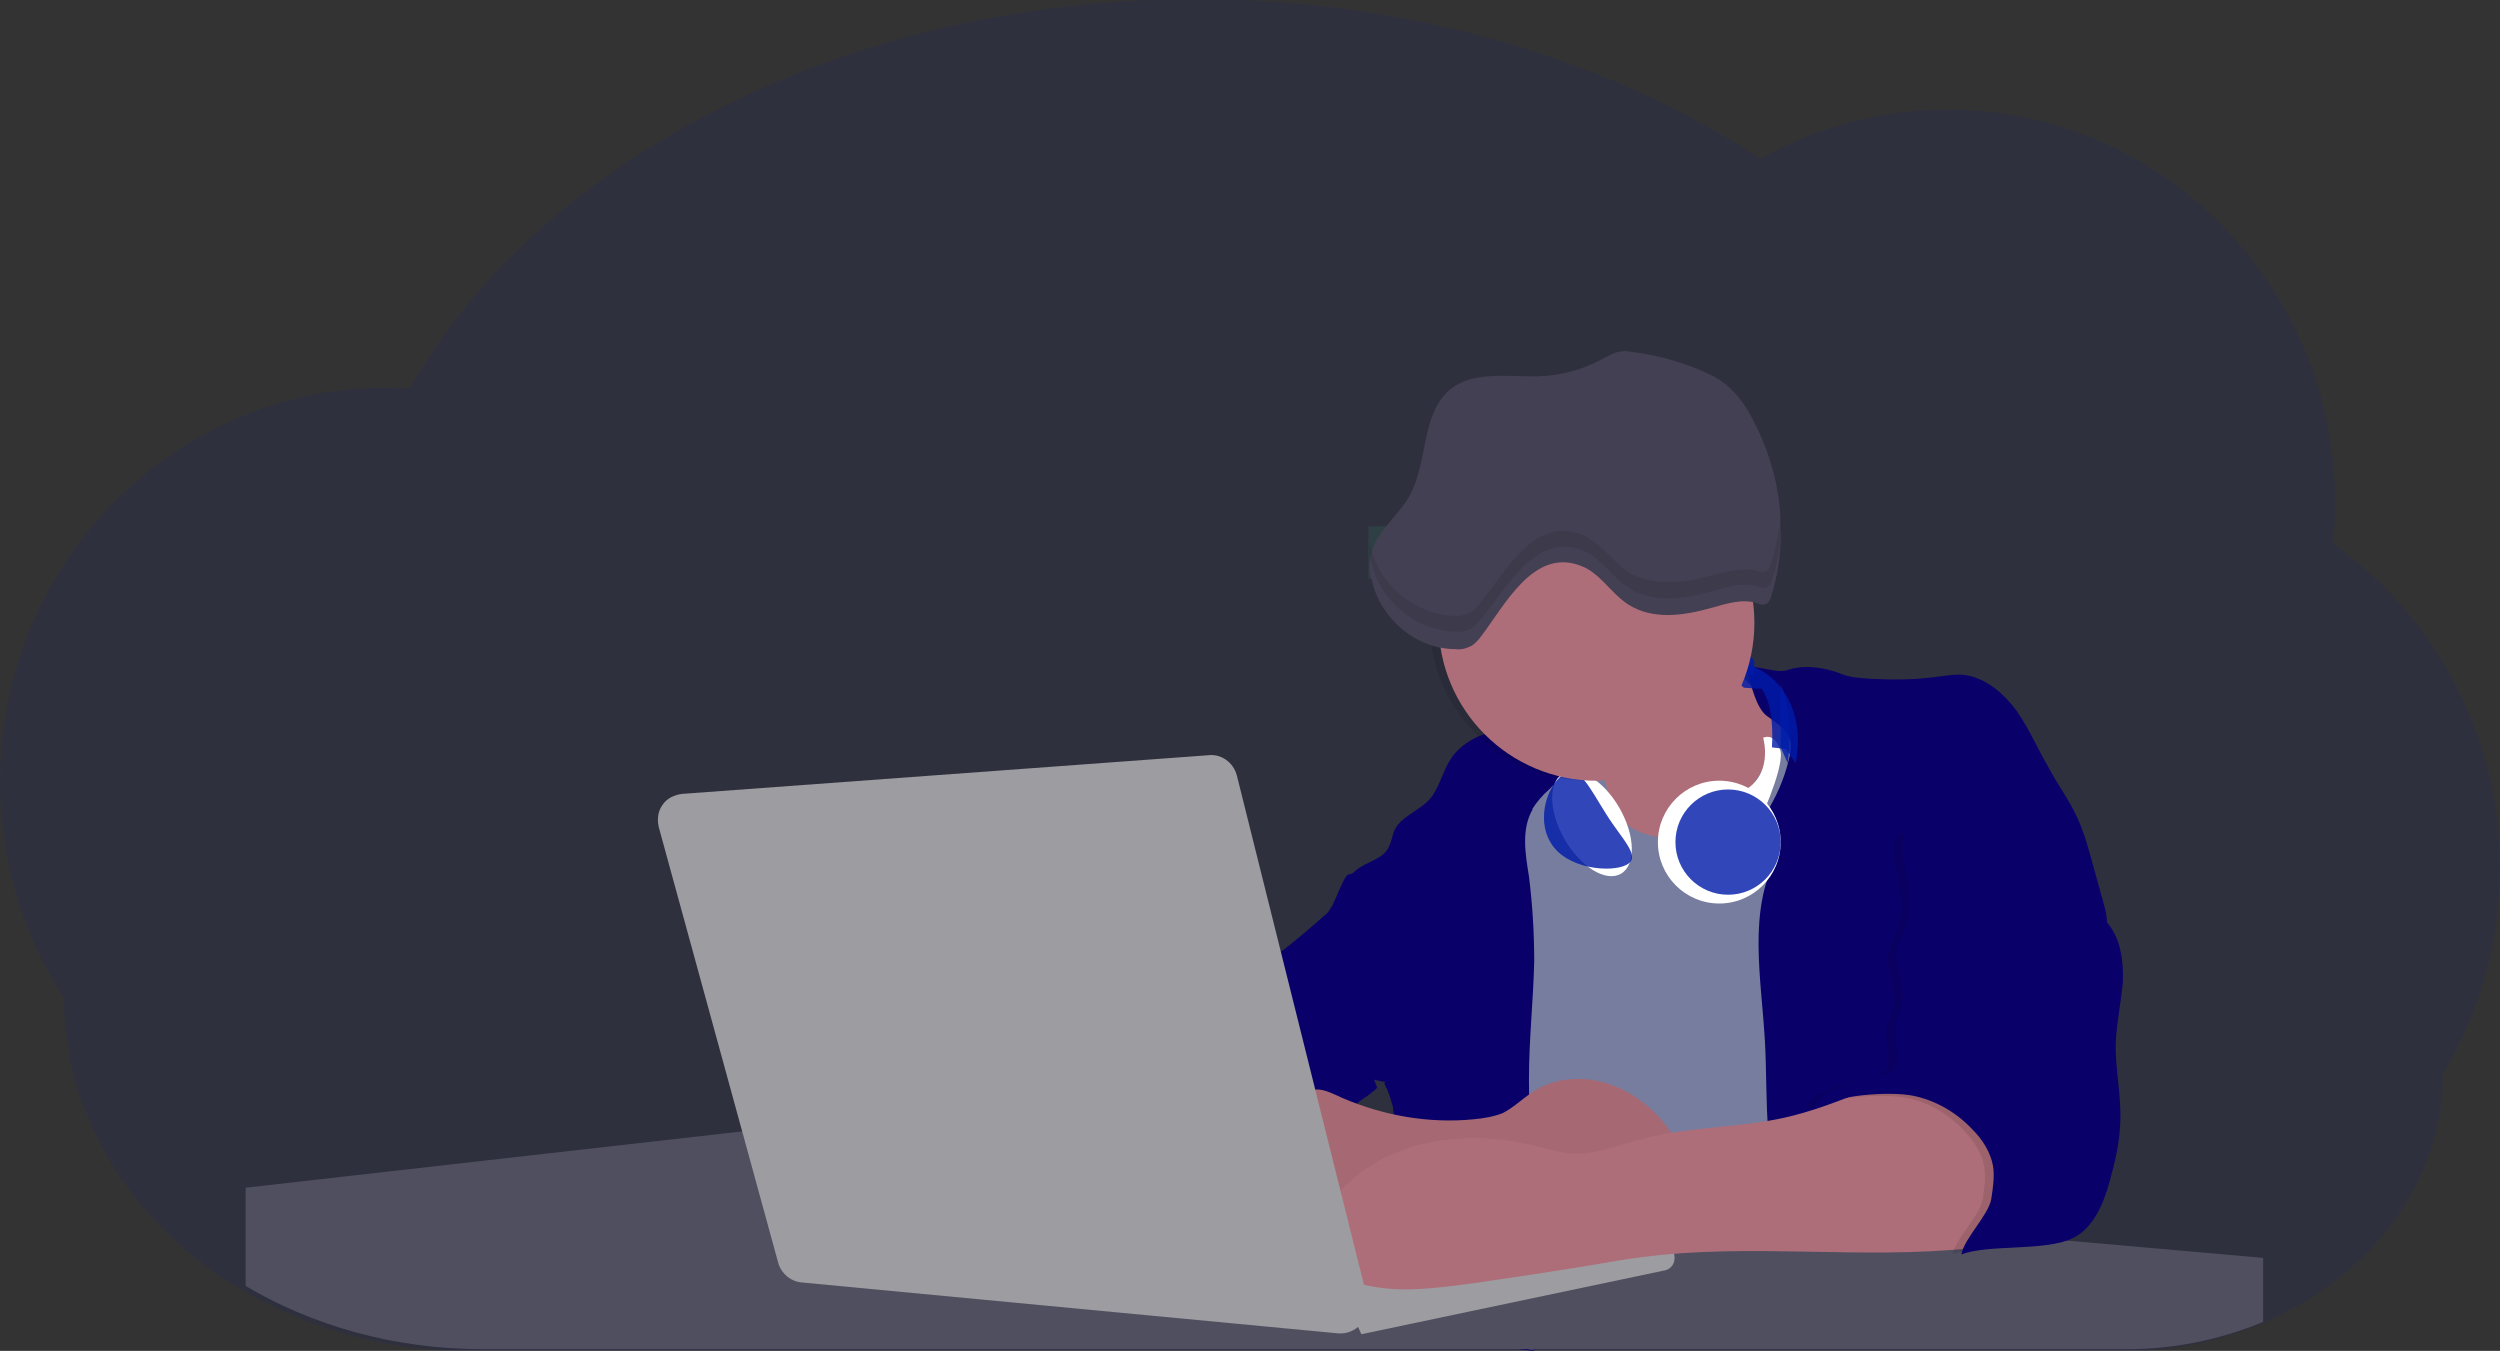 <?xml version="1.0" encoding="utf-8"?>
<!-- Generator: Adobe Illustrator 24.0.1, SVG Export Plug-In . SVG Version: 6.00 Build 0)  -->
<svg version="1.1" id="Calque_1" xmlns="http://www.w3.org/2000/svg" xmlns:xlink="http://www.w3.org/1999/xlink" x="0px" y="0px"
	 viewBox="0 0 285 154" style="enable-background:new 0 0 285 154;" xml:space="preserve">
<rect x="0" y="0" width="285" height="154" fill="#333333" stroke="none"/>
<style type="text/css">
	.st0{opacity:0.1;fill:#001CA9;enable-background:new    ;}
	.st1{opacity:0.2;fill:#2E855A;enable-background:new    ;}
	.st2{fill:#2E855A;}
	.st3{fill:#767D9F;}
	.st4{fill:#AE6E79;}
	.st5{fill:#0A006A;}
	.st6{fill:#504F60;}
	.st7{fill:#9C9CA1;}
	.st8{opacity:5.000000e-02;enable-background:new    ;}
	.st9{opacity:0.1;enable-background:new    ;}
	.st10{fill:#FFFFFF;}
	.st11{opacity:0.81;fill:#001CA9;enable-background:new    ;}
	.st12{fill:#444053;}
</style>
<path class="st0" d="M285,98.9c0,4.2-0.6,8.4-1.7,12.4c-1.1,3.9-2.7,7.6-4.8,11.1c0,12.5-8.4,23.3-20.7,28.5
	c-5.1,2.1-10.6,3.2-16.1,3.2H54.1c-10,0-19.3-2.7-26.9-7.3c-2.2-1.3-4.3-2.8-6.2-4.5c-8.5-7.3-13.7-17.4-13.7-28.5
	C2.5,106.4,0,97.8,0,89.1C0,70.7,10.8,55,26.3,48c2.1-0.9,4.2-1.7,6.4-2.3c3.6-1,7.3-1.5,11-1.5h0.4c0.9,0,1.7,0,2.6,0.1l0.3-0.5
	c0.3-0.6,0.7-1.1,1-1.7c0.7-1,1.3-2,2-3c0.7-1.1,1.5-2.1,2.3-3.1l0.2-0.3c0.5-0.6,0.9-1.1,1.4-1.7c1.5-1.8,3.1-3.5,4.7-5.1
	c18-17.6,46.1-29,77.7-29c24.6,0,47.1,6.9,64.4,18.2c6.5-3.7,13.9-5.6,21.4-5.6c24.3,0,44.1,20.1,44.1,44.8c0,1.6-0.1,3.1-0.2,4.7
	C278,70.6,285,84.3,285,98.9z"/>
<path class="st1" d="M156,60h6v6h-6V60z"/>
<path class="st2" d="M166,60h6v6h-6V60z"/>
<circle class="st3" cx="182.5" cy="90.5" r="8.5"/>
<path class="st4" d="M181.2,79.7c0.9,3.8,1.6,7.7,2.2,11.6c0.2,1.2,0.3,2.4-0.1,3.5c-0.4,0.9-1.1,1.6-1.6,2.4
	c-0.6,0.8-1,1.8-0.6,2.7c0.3,0.9,1.3,1.4,2.3,1.7c2.7,0.7,5.6,0.2,8.3-0.6c1.2-0.3,2.4-0.8,3.5-1.4c1.1-0.7,2.1-1.7,2.9-2.8
	c3.9-4.8,6.5-10.5,8.9-16.2c-3.2,0.3-6.3-1-8.3-3.4c-1-1.2-1.7-2.8-1.2-4.2c-1.6,0.9-3.6,1-5.3,1.6c-1.1,0.4-2.1,0.9-3.1,1.6
	c-1.2,0.7-2.4,1.4-3.6,2.1C184.1,79.1,182.8,79.8,181.2,79.7L181.2,79.7z"/>
<path class="st3" d="M201.8,86.1c-1.5,3-3.5,5.9-6.4,7.7c-2.9,1.8-6.7,2.3-9.5,0.5c-1.4-0.9-2.5-2.2-3.7-3.3c-1.2-1.1-2.8-2-4.4-1.9
	c-1.8,0.2-3.2,1.6-4.5,2.9c-1.8,2.1-3.6,4.2-4.9,6.7c-2.5,4.7-3.1,10.2-3,15.5c0.1,5.3,0.9,10.6,0.9,16c0,6.6-1.1,13.1-2.2,19.5
	c10.3-1.3,20.7,1.5,31,2.6c6.6,0.7,13.3,0.7,19.9,0.6c1.2,0,2.4,0,3.4-0.7c0.6-0.4,1.1-1,1.4-1.7c0.9-1.7,1.3-3.6,1.5-5.6
	c0.7-4.8,0.7-9.7,0.7-14.6c0-11.8,0.1-23.7-1.4-35.4c-0.4-2.9-0.8-5.8-1.9-8.5c-1.1-2.7-2.9-5.2-5.4-6.6c-1.6-0.9-5.4-2.6-7.3-1.6
	C203.8,79.3,202.8,84.1,201.8,86.1L201.8,86.1z"/>
<path class="st5" d="M201.2,118.7c-0.4-7.2-2-14.8,1.4-21.1c0.8-1.6-2.1-3.5-1.2-5c1.1-1.8,2-3.8,2.5-5.9c0.2-0.7,0.3-1.5,0.2-2.2
	c-0.3-1.3-1.6-2.1-2.7-2.9c-1.2-0.9-1.8-3.6-2.2-5c-0.4-1.4,3.1,0.3,4.5-0.2c2-0.7,4.5-0.3,6.4,0.5c1.1,0.4,2.3,0.4,3.5,0.5
	c2.3,0.1,4.5,0.1,6.8-0.2c1-0.1,2-0.3,3-0.3c2.6,0.1,4.8,1.9,6.4,4c1.5,2.1,2.5,4.5,3.8,6.7c1,1.9,2.3,3.6,3.2,5.6
	c0.8,1.7,1.3,3.6,1.8,5.4l1.3,4.7c0.2,0.7,0.3,1.4,0.3,2.1c-0.1,0.8-0.4,1.5-0.7,2.1c-1.3,2.5-2.9,4.9-4.6,7
	c-2.7,3.3-5.9,6.2-7.5,10.1c-0.6,1.5-1,3.1-1.3,4.8c-1.3,6.5-2.2,13-2.7,19.5c-4.4-2-9-3.3-13.8-3.8c-1.4-0.1-3.2,0.1-4.5-0.2
	c-2.2-0.6-2.5-4.3-2.8-6.3c-0.5-3.1-0.6-6.2-0.7-9.4C201.3,125.8,201.4,122.2,201.2,118.7z M152.5,106.4c1,6,2.2,12,4.5,17.6
	c-0.1,0.1-0.1,0.1-0.2,0.2c-0.2,0.2-0.4,0.3-0.6,0.5c-0.5,0.4-1.1,0.7-1.5,1.1c-0.2,0.2-0.3,0.4-0.4,0.6c-0.2,0.4-0.2,0.8,0,1.1
	c-1.2,0.5-2.6,0.4-3.9,0.3c-1.1,0-2.3,0-3.2,0.6c-1.3,0.9-1.7,2.6-1.9,4.1c-0.1,0.6-0.1,1.1-0.2,1.7c-0.3,2.6-0.3,5.2-0.1,7.8
	c-4.1-0.1-7.8-2.2-11.3-4.3c-0.8-0.5-1.6-1-2.1-1.7c-0.5-0.8-0.7-1.7-0.6-2.6c0-0.1,0-0.3,0-0.4c0.1-0.7,0.3-1.5,0.6-2.2
	c1.1-3,2.7-5.7,4.8-8.1c0.9-1,1.9-2.1,2.3-3.4c0.2-0.6,0.2-1.2,0.4-1.7c0.8-2.5,3.8-3.6,4.8-6c0.3-0.6,0.4-1.2,0.7-1.7
	c0.3-0.5,0.6-0.9,1.1-1.2c0.2-0.2,0.4-0.3,0.6-0.4c1.8-1.4,3.4-2.8,5.1-4.3c0.3-0.3,0.6-0.6,0.9-0.9
	C152.2,104.1,152.3,105.3,152.5,106.4L152.5,106.4z"/>
<path class="st5" d="M178.2,88.4c-0.4,0.4-0.7,0.7-1.1,1.1l-0.1,0.1l-0.4,0.4c-0.7,0.6-1.4,1.4-1.9,2.2l0,0.1
	c-1.3,2.3-0.8,5.1-0.4,7.6c0.4,3.2,0.6,6.4,0.6,9.7c-0.1,4.5-0.6,8.9-0.6,13.4c0,1,0,2,0.1,3c0.1,1.6,0.2,3.3,0.3,4.9
	c0.2,1.8,0.4,3.6,0.5,5.4c0.1,1.4,0.3,2.8,0.4,4.2c0.1,0.7,0.1,1.4,0.2,2.2c0.1,0.8,0.1,1.7,0.1,2.5c0,0.5,0,1.1,0,1.6v0.9
	c0,0.6,0,1.2,0,1.7c0,0.7-0.1,1.5-0.2,2.2c-0.1,0.8-0.2,1.7-0.8,2.3c0,0-0.1,0.1-0.1,0.1l-0.8-0.1c-5.5-0.7-11.1-0.8-16.7-0.3
	c0.1-0.8,0.2-1.7,0.3-2.5c0.2-1.4,0.3-2.7,0.5-4.1c0.4-4,0.7-8.1,0.8-12.1c0-1.1,0-2.2,0-3.3c0-1.1,0-2.2,0-3.3c0-0.4,0-0.7,0-1.1
	c0-0.3-0.1-0.6-0.1-1c-0.2-0.7-0.4-1.4-0.7-2.1c-0.1-0.1-0.1-0.2-0.2-0.4c0-0.1-0.1-0.1-0.1-0.2c1.4-1.3,2.4-3,3.4-4.7
	c1.6-2.7,3.2-5.5,3.5-8.7c0.3-3.1-1.3-6.6-4.3-7.6c-0.8-0.2-1.7-0.3-2.5-0.5c-0.8-0.1-2.4-0.5-3.3-1c-0.5,0.5-1,1-1.5,1.5
	c0-0.8,0.2-1.5,0.5-2.2l0.4,0c0-0.1,0-0.2,0-0.2c0-0.3,0.2-0.6,0.6-0.9c1.2-1,3-1.2,3.7-2.6c0.3-0.6,0.4-1.2,0.6-1.8
	c0.7-1.7,2.8-2.3,4-3.6s1.5-3.2,2.5-4.7c0.7-1.1,1.8-1.9,3-2.5c0.1,0,0.2-0.1,0.3-0.1c2.1-0.9,4.5-1.1,6.6-1.1c0.8,0,3,0,4,0.4
	c0.2,0.1,0.3,0.2,0.5,0.3C180.8,84.9,179,87.5,178.2,88.4L178.2,88.4z"/>
<path class="st5" d="M153.7,99.7c3.9-1.2,8.1-0.7,11.6,1.2c1.8,1,3.4,2.4,4.4,4.2c1.5,2.7,1.4,6,1.3,9.1c-0.1,1.6-0.1,3.2-0.8,4.6
	c-0.8,1.6-2.3,2.7-3.8,3.6c-0.9,0.6-2,1.1-3.1,1.3c-1.7,0.4-3.4,0.1-5.1-0.3c-1.8-0.3-3.8-0.8-5.1-2.1c-0.7-0.8-1.2-1.8-1.6-2.9
	c-0.6-1.5-1.2-2.9-1.7-4.4c-1-2.6-1.3-4.7,0-7.2c0.6-1.1,1.3-2.2,1.9-3.3C152.1,103.1,153.2,99.8,153.7,99.7L153.7,99.7z"/>
<path class="st6" d="M258,143.4v7.3c-5.1,2.1-10.6,3.2-16.1,3.1h-67c0,0-0.1,0.1-0.1,0.1l-0.8-0.1H54.9c-10,0-19.3-2.7-26.9-7.2
	v-11.2l57.3-6.5h0l33.4,2.8l8.6,0.7l4.5,0.4l9.3,0.8l4.8,0.4l7,0.6l1,0.1l5,0.4l6.8,0.6l9.6,0.8l15.9,1.3l11.2,0.9l18.4,1.5l3.5,0.3
	l0.4,0l0.3,0l4.6,0.4l5.1,0.4l0.6,0.1L258,143.4z"/>
<path class="st7" d="M189,142.7L117.8,130l-2.8,14.6l32.7,4.1l10.1,1.3l27.7-5.7L189,142.7z"/>
<path class="st7" d="M154,149.5l35.5-7.5c0.4-0.1,0.7,0,1,0.3c0.3,0.3,0.4,0.7,0.4,1.1c0,0.7-0.4,1.2-1,1.4l-34.7,7.3L154,149.5
	L154,149.5z"/>
<path class="st4" d="M168,127.6c1.1-0.1,2.3-0.3,3.3-0.7c1.2-0.6,2.2-1.6,3.4-2.4c2.5-1.7,5.9-1.9,8.8-0.9c2.9,1,5.3,3,7,5.5
	c1.1,1.6,2,3.7,1.2,5.5c-0.3,0.6-0.6,1.1-1,1.5l-2.1,2.6c-0.4,0.6-0.9,1-1.4,1.5c-0.8,0.5-1.7,0.8-2.7,0.9c-2.5,0.4-5.1,0.2-7.6,0.3
	c-4.4,0.3-8.6,1.6-13,1.6c-2.5,0-5-0.5-7.5-1l-10.9-2.2c-1.9-0.4-4-0.9-4.9-2.6c-0.4-0.7-0.5-1.6-0.5-2.4c-0.1-2.3,0-4.9,1.7-6.5
	c1.6-1.6,4-2.1,5.9-3.2c2.3-1.4,3-1,5.4,0.1C157.8,127.2,162.9,128.1,168,127.6z"/>
<path class="st8" d="M168,127.6c1.1-0.1,2.3-0.3,3.3-0.7c1.2-0.6,2.2-1.6,3.4-2.4c2.5-1.7,5.9-1.9,8.8-0.9c2.9,1,5.3,3,7,5.5
	c1.1,1.6,2,3.7,1.2,5.5c-0.3,0.6-0.6,1.1-1,1.5l-2.1,2.6c-0.4,0.6-0.9,1-1.4,1.5c-0.8,0.5-1.7,0.8-2.7,0.9c-2.5,0.4-5.1,0.2-7.6,0.3
	c-4.4,0.3-8.6,1.6-13,1.6c-2.5,0-5-0.5-7.5-1l-10.9-2.2c-1.9-0.4-4-0.9-4.9-2.6c-0.4-0.7-0.5-1.6-0.5-2.4c-0.1-2.3,0-4.9,1.7-6.5
	c1.6-1.6,4-2.1,5.9-3.2c2.3-1.4,3-1,5.4,0.1C157.8,127.2,162.9,128.1,168,127.6z"/>
<path class="st4" d="M212.7,124.3c-3,1.2-6.1,2.4-9.2,3.1c-5.3,1.2-10.8,1-16.1,2.4c-2.8,0.7-5.5,1.9-8.4,1.7
	c-1.3-0.1-2.5-0.5-3.7-0.8c-7-1.8-14.9-1.2-20.6,3.3c-1.9,1.5-3.5,3.5-5,5.5c-0.6,0.9-0.8,2-0.5,3.1c0.3,1.1,1,1.9,2,2.4
	c2.2,1,4.6,1.7,7,1.9c3.2,0.3,6.5-0.2,9.7-0.6c4.8-0.7,9.5-1.4,14.3-2.2c1.7-0.3,3.4-0.6,5.1-0.8c12.3-1.6,24.9,0.3,37.3-1
	c1.3-0.1,2.5-0.3,3.7-0.9c2.9-1.4,4.3-5,3.7-8.2c-0.6-3.2-2.9-5.9-5.7-7.5c-2.3-1.4-4.8-1.9-7.4-2.5
	C216.4,122.6,215,123.4,212.7,124.3L212.7,124.3z"/>
<path class="st9" d="M239.4,105.7c1.4,1.8,1.7,4.2,1.6,6.5c-0.2,2.3-0.7,4.5-0.8,6.8c-0.1,3.1,0.7,6.2,0.5,9.4
	c-0.1,2.2-0.6,4.3-1.2,6.4c-0.7,2.5-1.8,5.1-4.1,6.3c-3.1,1.6-9.6,0.7-12.8,1.9c0.3-1.8,3.1-4.4,3.4-6.2c0.2-1.3,0.4-2.5,0.2-3.8
	c-0.3-1.6-1.2-3-2.4-4.2c-1.8-1.9-4.2-3.3-6.8-3.7s-8.9-0.1-11,1.5c-0.3-1.7,4.5-3.3,6.2-3.6c0.8-0.2,1.8-0.1,2.4-0.6
	c1.3-1,0.4-2.9,0.4-4.5c0-1.3,0.8-2.4,0.9-3.6c0.3-2-1.1-4-0.6-6c0.2-0.7,0.6-1.4,0.9-2.1c0.9-2.1,0.5-4.5,0-6.8
	c-0.3-1.4-0.6-3,0.2-4.2c0.7-1.1,2.8,2.9,4.2,2.7c4.5-0.6,8.5-3.8,12.1-1.2c1.8,1.3,2.1,2.8,2.8,4.7
	C236.4,103.2,238.2,104.1,239.4,105.7L239.4,105.7z"/>
<path class="st5" d="M240.4,105.4c1.4,1.8,1.7,4.3,1.6,6.6c-0.2,2.3-0.7,4.5-0.8,6.8c-0.1,3.1,0.7,6.3,0.5,9.4
	c-0.1,2.2-0.6,4.3-1.2,6.5c-0.7,2.5-1.8,5.2-4.1,6.4c-3.1,1.6-9.6,0.7-12.8,1.9c0.3-1.8,3.1-4.5,3.4-6.3c0.2-1.3,0.4-2.6,0.2-3.8
	c-0.3-1.6-1.2-3-2.4-4.2c-1.8-1.9-4.2-3.3-6.8-3.8c-2.6-0.5-8.9-0.1-11,1.5c-0.3-1.7,4.5-3.3,6.2-3.6c0.8-0.2,1.8-0.1,2.4-0.6
	c1.3-1,0.4-2.9,0.4-4.5c0-1.3,0.8-2.4,0.9-3.7c0.3-2-1.1-4.1-0.6-6c0.2-0.7,0.6-1.4,0.9-2.1c0.9-2.1,0.5-4.5,0-6.8
	c-0.3-1.4-0.6-3,0.2-4.2c0.7-1.1,2.2-1.6,3.5-1.7c4.5-0.6,9.1,0.6,12.8,3.2c1.8,1.4,2.1,2.8,2.8,4.7
	C237.4,103,239.2,103.9,240.4,105.4L240.4,105.4z"/>
<path class="st7" d="M75.1,94.3l13.6,49.6c0.3,1.2,1.4,2.2,2.7,2.3l61.1,5.8c1,0.1,2-0.3,2.7-1.1c0.7-0.8,0.9-1.8,0.7-2.8L141,88.4
	c-0.4-1.5-1.8-2.5-3.3-2.3l-59.9,4.4c-0.9,0.1-1.8,0.5-2.3,1.3C75,92.5,74.9,93.4,75.1,94.3L75.1,94.3z"/>
<circle class="st10" cx="196" cy="96" r="7"/>
<path class="st10" d="M201,84.1c0,0,1.3,4.4-2.5,6.2l-0.5,1l2.4,2.7c0,0,2.9-6.1,2.6-8.3C203,85.7,202.5,83.5,201,84.1z"/>
<circle class="st11" cx="197" cy="96" r="6"/>
<path class="st11" d="M204.7,87l-1.1-1.6l-1.6-0.2c0.3-5.2-1.2-6.7-1.2-6.7l-0.4,0l-1.6-0.1l-2.9-2.6V75c4.1,0.4,6.4,2.1,7.6,4.1
	C205.8,82.6,204.7,87,204.7,87z"/>
<path class="st11" d="M200,75.6V77l-1.4-0.2L196,73C196,73,200,74.3,200,75.6z M203.8,87l-0.8-1.8V78C204.6,82,203.8,87,203.8,87z"
	/>
<ellipse transform="matrix(0.866 -0.5 0.5 0.866 -22.641 103.322)" class="st10" cx="181.5" cy="93.9" rx="3.6" ry="6.6"/>
<path class="st11" d="M183.1,92.8c1.8,2.9,4.1,4.9,2.3,5.8c-1.7,0.9-6.8,0.5-8.6-2.5c-1.8-2.9-0.2-7,1.6-7.9
	C180.1,87.3,181.2,89.8,183.1,92.8L183.1,92.8z"/>
<path class="st9" d="M198,69.5c0,9.9-6.9,19.5-16.9,19.5c-10,0-18.1-8.1-18.1-18s8.1-18,18.1-18C191.1,53,198,59.5,198,69.5z"/>
<circle class="st4" cx="182" cy="71" r="18"/>
<path class="st12" d="M180.2,64.5c2.2,0.8,3.4,3.1,5.4,4.4c2.8,1.8,6.3,1.3,9.5,0.4c1.8-0.5,3.6-1.1,5.3-0.5
	c0.3,0.1,0.5,0.2,0.8,0.1c0.4-0.1,0.6-0.5,0.7-0.9c2.1-6.5,1.2-14-2-20c-0.8-1.6-1.8-3.1-3.2-4.2c-1.1-0.9-2.4-1.4-3.6-1.9
	c-2.3-0.9-4.8-1.5-7.2-1.8c-0.4-0.1-0.9-0.1-1.3,0c-0.6,0.1-1.1,0.4-1.7,0.7c-2.3,1.3-4.8,2-7.5,2.1c-3.5,0.1-7.5-0.7-10.2,1.6
	c-3.2,2.8-2.4,8.2-4.5,12c-1.4,2.5-4.1,4.3-4.5,7.1c-0.1,0.9-0.1,1.7,0.2,2.6c1,4.4,5.1,7.8,9.5,7.8c0.7,0.1,1.3-0.1,1.9-0.4
	c0.4-0.3,0.7-0.6,1-1C171.5,69.1,174.8,62.4,180.2,64.5L180.2,64.5z"/>
<path class="st9" d="M201.9,64.3c-0.1,0.4-0.3,0.8-0.7,0.9c-0.3,0-0.6,0-0.8-0.1c-1.7-0.5-3.6,0.1-5.3,0.5c-3.1,0.9-6.7,1.3-9.5-0.4
	c-1.9-1.3-3.2-3.5-5.4-4.3c-5.4-2-8.7,4.5-11.5,7.9c-0.3,0.4-0.6,0.7-1,1c-0.6,0.3-1.3,0.5-1.9,0.4c-4.4-0.1-8.5-3.4-9.5-7.7
	c-0.1-0.2-0.1-0.5-0.1-0.8c0,0,0,0,0,0.1c-0.1,0.8-0.1,1.7,0.2,2.5c1,4.3,5.1,7.6,9.5,7.7c0.7,0.1,1.3-0.1,1.9-0.4
	c0.4-0.3,0.7-0.6,1-1c2.9-3.4,6.1-9.9,11.5-7.9c2.2,0.8,3.4,3.1,5.4,4.3c2.7,1.8,6.3,1.3,9.5,0.4c1.7-0.5,3.6-1.1,5.3-0.5
	c0.3,0.1,0.5,0.2,0.8,0.1c0.4-0.1,0.6-0.5,0.7-0.9c0.9-2.6,1.2-5.4,1.1-8.1C202.9,60.1,202.5,62.3,201.9,64.3L201.9,64.3z"/>
</svg>

